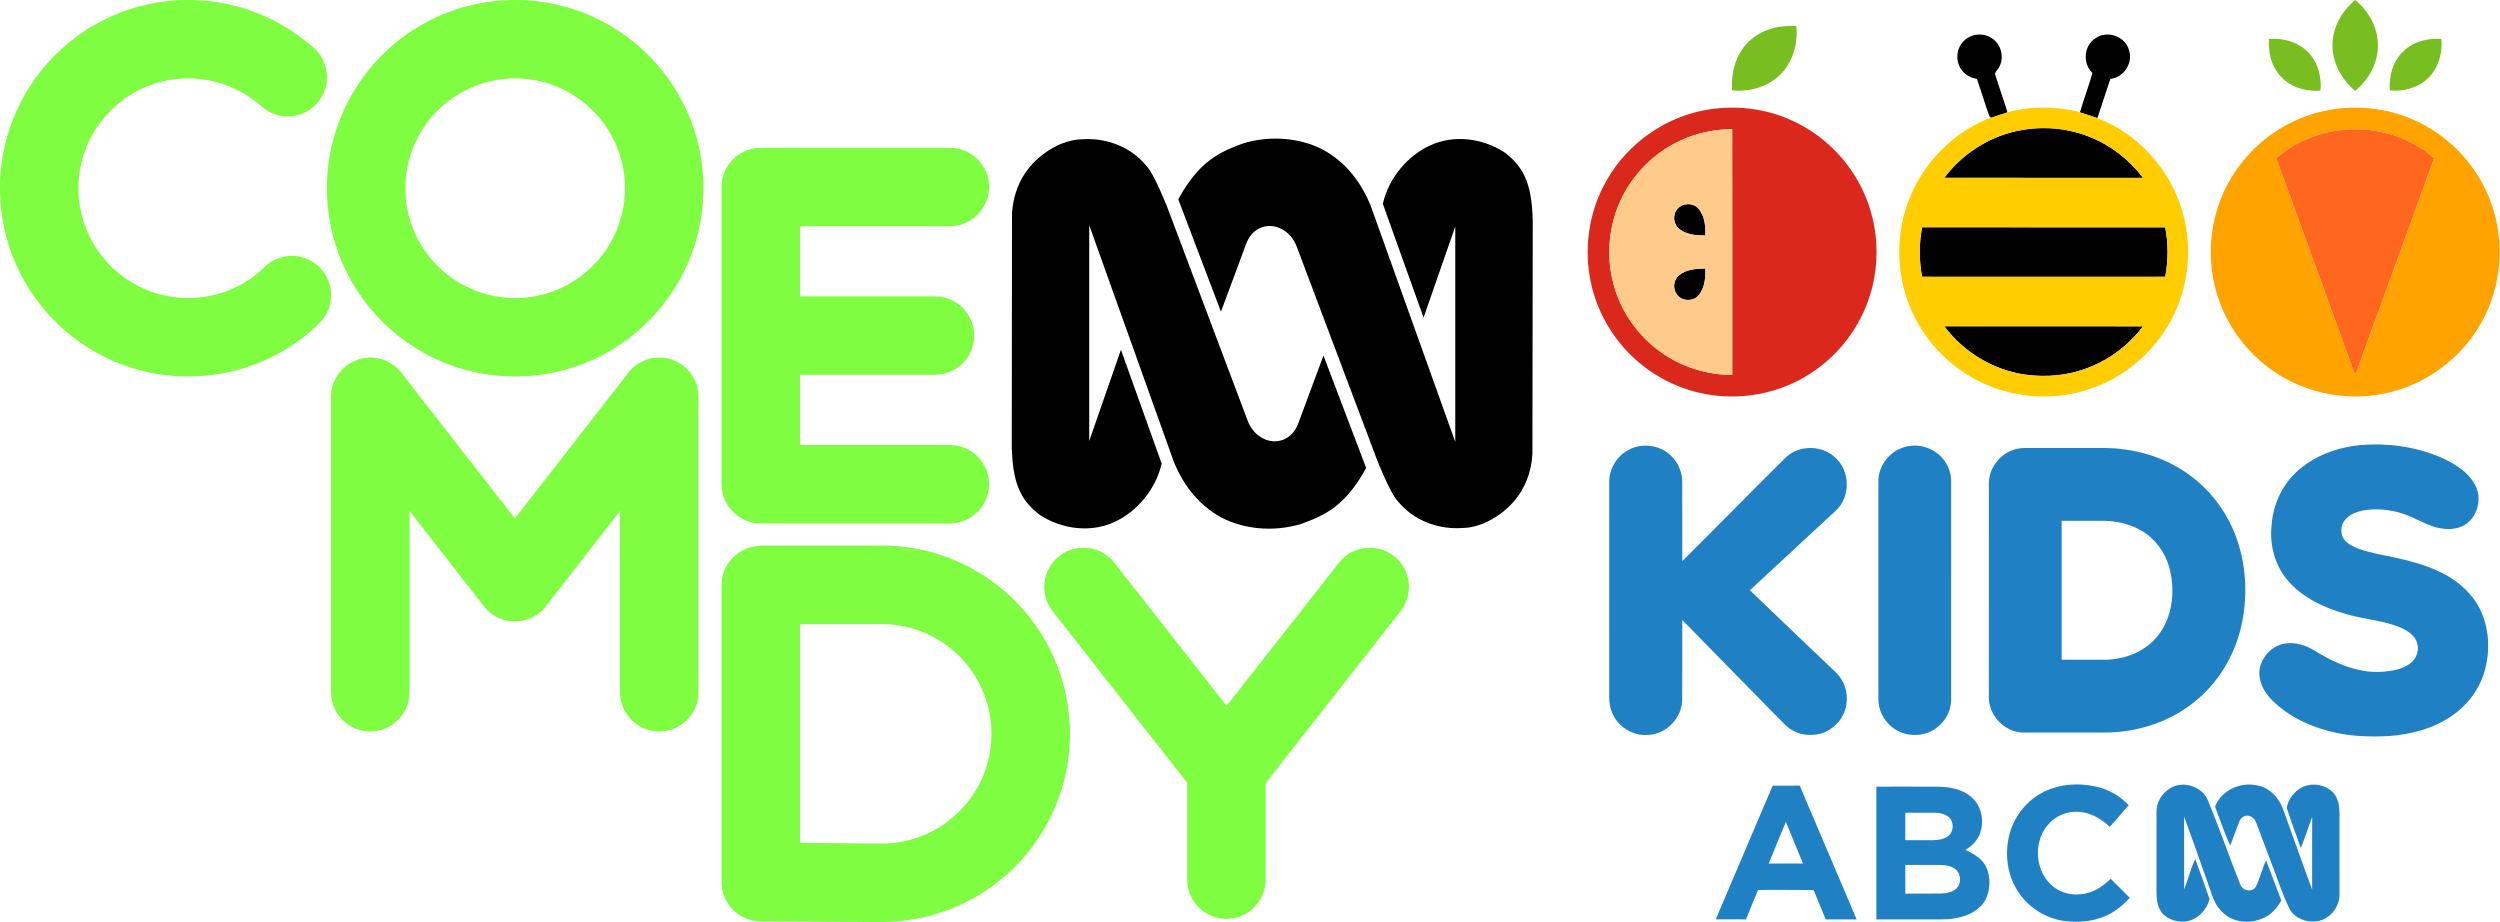 <svg height="592.8pt" viewBox="0 0 1607.292 592.8" width="1607.292pt" xmlns="http://www.w3.org/2000/svg"><g fill="#7efd41" transform="translate(0 749.999)"><g stroke-width=".708" transform="scale(.75)"><path d="m161.359-1000c-29.917 0-57.96 8.132-81.953 22.371a33.617 33.617 0 0 0 -6.846 4.301c-.077.051-.156.099-.232.15-43.595 28.875-72.328 78.344-72.328 134.537 0 89.102 72.258 161.359 161.359 161.359 42.817 0 81.74-16.703 110.615-43.879l-.148-.158a33.617 33.617 0 0 0 11.969-25.674 33.617 33.617 0 0 0 -33.617-33.615 33.617 33.617 0 0 0 -24.646 10.818c-16.806 15.718-39.371 25.275-64.172 25.275-52.017 0-94.127-42.11-94.127-94.127 0-32.767 16.773-61.643 42.18-78.486l-.199-.299h.002l.197.299c14.862-9.908 32.768-15.641 51.947-15.641 23.496 0 44.939 8.634 61.5 22.859l.09-.104a33.617 33.617 0 0 0 23.689 9.799 33.617 33.617 0 0 0 33.617-33.615 33.617 33.617 0 0 0 -13.553-26.924l.035-.041c-28.309-24.416-65.11-39.207-105.379-39.207z"/><path d="m441.615-1000c-35.81 0-68.932 11.677-95.684 31.422-.049.036-.096.073-.145.109a33.617 33.617 0 0 0 -2.279 1.732c-37.764 28.95-62.333 74.229-63.209 125.275a33.617 33.617 0 0 0 -.088 1.76 33.617 33.617 0 0 0  .049 1.389c.178 88.95 72.364 161.031 161.355 161.031 37.792 0 72.541-13.021 100-34.748.354-.28.699-.571 1.051-.854a33.617 33.617 0 0 0  .42-.342c36.52-29.545 59.889-74.787 59.889-125.416 0-89.102-72.258-161.359-161.359-161.359zm0 67.232c52.017 0 94.127 42.11 94.127 94.127 0 29.376-13.5 55.612-34.602 72.9a33.617 33.617 0 0 0 -.242.197c-.323.263-.641.529-.967.787-15.994 12.668-36.306 20.242-58.316 20.242-52.017 0-94.127-42.11-94.127-94.127 0-31.069 15.076-58.67 38.289-75.797 15.641-11.536 34.96-18.33 55.838-18.33z"/><path d="m652.16-873.318c-18.471 0-33.615 15.144-33.615 33.615v127.391 127.389c0 18.471 15.144 33.617 33.615 33.617h162.068c18.471 0 33.615-15.146 33.615-33.617 0-18.471-15.144-33.617-33.615-33.617h-128.451v-60.156h115.711c18.471 0 33.617-15.144 33.617-33.615 0-18.471-15.146-33.617-33.617-33.617h-115.711v-60.156h128.451c18.471 0 33.615-15.146 33.615-33.617 0-18.471-15.144-33.615-33.615-33.615z"/><path d="m565.111-693.559c-9.625 0-18.329 4.104-24.486 10.615-.637.637-1.203 1.345-1.77 2.123l-1.062 1.416-96.461 123.849-97.381-125.053c-3.352-4.31-7.625-7.579-12.287-9.732-.259-.122-.523-.232-.785-.348-.216-.093-.427-.199-.645-.287.1.044.176.086.268.129-.47-.2-.934-.411-1.414-.59-.212-.071-.424-.142-.707-.213-.212-.071-.424-.14-.637-.211-.514-.166-1.032-.316-1.551-.457-.173-.047-.346-.09-.52-.135-.364-.093-.73-.179-1.096-.26-.166-.037-.332-.075-.498-.109-1.047-.214-2.102-.377-3.162-.49-.187-.02-.375-.036-.562-.053-.365-.033-.731-.059-1.098-.08-.174-.01-.347-.022-.521-.029-.536-.022-1.073-.034-1.611-.029-.6.005-1.202.027-1.803.064-.602.038-1.203.091-1.805.162h-.141c-.424.071-.921.142-1.346.213-.212.071-.495.07-.707.141-.283.071-.494.072-.777.143-5.131 1.097-9.838 3.361-13.828 6.502-.997.785-1.95 1.626-2.854 2.516-.903.89-1.757 1.829-2.557 2.814-.4.493-.788.997-1.16 1.512-1.118 1.546-2.108 3.189-2.957 4.914-.142.212-.212.426-.354.709-.053.159-.13.285-.213.424-0.0.001-.002.001-.002.002-.027.045-.034.087-.068.139v.002c-.073.169-.133.342-.203.512-.192.456-.375.917-.547 1.383-.021.058-.048.114-.068.172-.028.077-.049.157-.076.234-.203.577-.391 1.159-.562 1.75-.019.067-.04.133-.059.199-.36 1.275-.649 2.581-.854 3.916-.001.004-.001.008-.002.012-.018.112-.044.222-.06.334v.002c-.052.351-.08.706-.121 1.059-.009.086-.021.172-.029.258-.032.295-.077.587-.102.883-.114 1.396-.135 2.799-.076 4.201v251.752c0 18.471 15.144 33.617 33.615 33.617 18.471 0 33.617-15.146 33.617-33.617v-155.484l63.6 81.467c1.722 2.282 3.758 4.38 6.111 6.219 14.579 11.323 35.809 8.706 47.203-5.873l1.912-2.406c.125-.2.229-.409.35-.611l61.293-78.654v155.344c0 18.471 15.144 33.617 33.615 33.617 18.471 0 33.617-15.146 33.617-33.617v-249.469-3.893c0-18.471-15.146-33.617-33.617-33.617z"/></g><path d="m567.079-399.273c-.773-.001-1.546.005-2.319.018v.053h-75.372l-.021.059c-.082-.001-.164-.006-.246-.006-1.009 0-1.968.183-2.947.3-12.464 1.49-22.264 12.068-22.264 24.913 0 .433.01.864.032 1.292-.022-.428-.034-.859-.034-1.292v191.083c0 13.787 11.251 25.1 25.014 25.208l-.066.005 75.902.425c28.981.478 57.697-9.448 80.361-28.715l-.051-.061.032-.026.073.088c7.696-6.528 14.703-14.119 20.754-22.824 38.376-54.724 25.105-130.203-29.619-168.579-21.082-14.809-45.252-21.896-69.23-21.939zm-75.187.281c.039.005.078.01.117.015-.039-.005-.078-.01-.117-.015zm22.443 50.266v.002h50.426c14.703-.425 29.617 3.609 42.621 12.686 31.9 22.399 39.65 66.401 17.304 98.301-3.33 4.764-7.157 8.98-11.38 12.656-.171.132-.341.266-.508.403v-.001c-12.527 10.828-28.291 16.668-44.32 17.039l-54.142-.425v-140.659z" stroke-width=".531"/><path d="m1175.023-530.465c-10.25-.227-20.483 4.187-27.248 12.844l-96.293 122.684-.027-.035-.027.035-96.223-122.684c-6.765-8.656-16.998-13.07-27.248-12.828-7.013.165-14.034 2.51-19.957 7.168-14.579 11.394-17.127 32.624-5.662 47.203l115.359 147.064v83.086c0 18.471 15.146 33.617 33.617 33.617 18.471 0 33.615-15.146 33.615-33.617v-82.732l115.711-147.488c11.394-14.579 8.848-35.811-5.66-47.205-5.923-4.629-12.944-6.956-19.957-7.111z" stroke-width=".708" transform="scale(.75)"/></g><g transform="matrix(.824 0 0 .824 901.932 -75.354)"><g fill="#78be20"><path d="m725.33 126.96c-.09-13.81 7.21-26.89 17.72-35.54 10.22 8.47 17.54 21.07 17.69 34.56.5 14.12-7.06 27.54-17.74 36.39-10.37-8.71-17.72-21.65-17.67-35.41z"/><path d="m269.92 123.88c9.73-9.48 23.82-13.08 37.11-12.07 1.36 13.78-2.88 28.48-12.97 38.24-9.74 9.38-23.84 13.2-37.12 11.95-1.22-13.74 2.85-28.4 12.98-38.12z"/><path d="m675.79 121.83c11.54-.96 23.96 2.67 31.7 11.63 6.84 7.73 9.34 18.48 8.5 28.6-11.96 1.17-24.86-2.99-32.47-12.6-6.28-7.69-8.41-17.9-7.73-27.63z"/><path d="m780.55 131.56c7.68-7.7 19.05-10.55 29.68-9.73 1.19 10.9-2.25 22.5-10.05 30.36-7.84 7.65-19.33 10.97-30.1 9.78-.85-10.95 2.25-22.73 10.47-30.41z"/></g><path d="m540.33 121.32c9.03-6.56 23.39-1.56 26.24 9.26 3.28 9.98-4.07 21.36-14.54 22.42-3.48 10.15-6.73 20.38-10.1 30.57l-.96-.3c-4.24-1.39-8.47-2.79-12.71-4.13 2.99-10.33 6.87-20.4 9.77-30.76-7.76-7.25-6.83-21.37 2.3-27.06z"/><path d="m437.56 123.55c5.58-5.89 15.43-6.86 22.07-2.21 6.91 4.39 9.53 14.04 6.15 21.44-.9 2.27-2.95 3.87-3.86 6.11 3.11 10.12 6.73 20.09 9.82 30.23-4.27 1.32-8.51 2.76-12.73 4.23-1.54-.78-1.9-2.67-2.46-4.14-2.81-8.74-5.68-17.45-8.6-26.15-4.42-.82-8.75-2.82-11.5-6.48-5.52-6.5-4.99-17.08 1.11-23.03z"/><path d="m473.2 195.13c20.4-5.81 42.74-4.82 62.46 3.04 16.59 6.51 31.15 17.86 41.87 32.06-51.69-.07-103.39.05-155.08-.06 12.53-16.77 30.61-29.3 50.75-35.04z"/><path d="m214.3 254.39c4.02-4.81 12.28-4.96 16.36-.13 4.93 5.68 5.56 13.73 5.36 20.94-6.94.01-14.51-.59-20.23-4.96-4.81-3.64-5.63-11.39-1.49-15.85z"/><path d="m405.09 268.78c63.24.04 126.47-.04 189.7.04 2.51 12.7 2.39 25.85.06 38.57-63.24.06-126.48.08-189.73 0-2.46-12.73-2.37-25.88-.03-38.61z"/><path d="m215.32 306.35c5.67-4.82 13.58-5.3 20.69-5.39.2 7.14-.39 15.1-5.2 20.8-4.05 5.01-12.58 4.92-16.62-.05-3.75-4.39-3.35-11.62 1.13-15.36z"/><path d="m422.43 346c51.67.04 103.35-.08 155.02.06-10.76 14.37-25.57 25.66-42.31 32.16-15.68 6.26-33.02 7.84-49.67 5.51-24.93-3.58-48.01-17.59-63.04-37.73z"/><path d="m239.55 176.72c20.82-3.14 42.57-.62 61.89 7.83 26.01 11.06 47.45 32.39 58.71 58.31 10.19 23.14 12.17 49.77 5.67 74.2-6.52 25.1-22.18 47.63-43.28 62.68-20.78 15.04-46.84 22.46-72.43 20.85-24.38-1.33-48.15-11-66.64-26.92-19.83-16.98-33.54-41-37.73-66.8-4.31-25.5.37-52.48 13.36-74.88 16.63-29.33 47.07-50.36 80.45-55.27m-23.95 24.85c-20.27 9.55-36.87 26.54-46.05 46.97-9.71 21.23-11.13 46.07-4.13 68.32 6.46 20.82 20.36 39.2 38.56 51.18 15.59 10.4 34.3 15.92 53.02 15.92-.04-63.94.07-127.89-.05-191.84-14.23.35-28.52 3.15-41.35 9.45z" fill="#da281c"/><path d="m471.74 179.12c11.38-3.34 23.39-4.03 35.18-3.51 7.17.63 14.45 1.3 21.34 3.53 4.24 1.34 8.47 2.74 12.71 4.13 32.46 12.03 58.07 40.55 67.38 73.82 6.22 21.8 5.68 45.5-1.53 66.99-10.89 32.86-37.8 59.98-70.72 70.78-35.79 12.39-77.63 5.07-106.9-19.03-17.76-14.21-31-33.99-37.36-55.83-6.42-21.85-6.06-45.63 1.07-67.26 8.28-25.29 25.89-47.38 48.7-61.09 5.52-3.29 11.22-6.42 17.4-8.3 4.22-1.47 8.46-2.91 12.73-4.23m1.46 16.01c-20.14 5.74-38.22 18.27-50.75 35.04 51.69.11 103.39-.01 155.08.06-10.72-14.2-25.28-25.55-41.87-32.06-19.72-7.86-42.06-8.85-62.46-3.04m-68.11 73.65c-2.34 12.73-2.43 25.88.03 38.61 63.25.08 126.49.06 189.73 0 2.33-12.72 2.45-25.87-.06-38.57-63.23-.08-126.46 0-189.7-.04m17.34 77.22c15.03 20.14 38.11 34.15 63.04 37.73 16.65 2.33 33.99.75 49.67-5.51 16.74-6.5 31.55-17.79 42.31-32.16-51.67-.14-103.35-.02-155.02-.06z" fill="#ffcd00"/><path d="m725.54 176.76c22.03-3.4 45.09-.3 65.28 9.22 29.47 13.6 52.35 40.6 60.86 71.94 6.71 24.23 5.11 50.69-4.69 73.87-13.9 33.76-45.25 59.58-81.08 66.67-35.78 7.63-74.97-3.52-101.08-29.22-12.34-11.78-21.8-26.48-27.69-42.47-7.91-21.75-8.88-45.95-2.86-68.28 8.75-33.01 33.5-61.22 65.04-74.31 8.37-3.57 17.22-6 26.22-7.42m-44.11 38.12c20.33 55.95 40.77 111.87 61.04 167.84.26.03.78.09 1.04.12 20.39-55.97 40.89-111.91 61.09-167.94-18.55-16.4-44.09-24.17-68.66-22.37-19.86 1.57-39.47 9.15-54.51 22.35z" fill="#ffa300"/><path d="m215.6 201.57c12.83-6.3 27.12-9.1 41.35-9.45.12 63.95.01 127.9.05 191.84-18.72 0-37.43-5.52-53.02-15.92-18.2-11.98-32.1-30.36-38.56-51.18-7-22.25-5.58-47.09 4.13-68.32 9.18-20.43 25.78-37.42 46.05-46.97m-1.3 52.82c-4.14 4.46-3.32 12.21 1.49 15.85 5.72 4.37 13.29 4.97 20.23 4.96.2-7.21-.43-15.26-5.36-20.94-4.08-4.83-12.34-4.68-16.36.13m1.02 51.96c-4.48 3.74-4.88 10.97-1.13 15.36 4.04 4.97 12.57 5.06 16.62.05 4.81-5.7 5.4-13.66 5.2-20.8-7.11.09-15.02.57-20.69 5.39z" fill="#fecb8a"/><path d="m681.43 214.88c15.04-13.2 34.65-20.78 54.51-22.35 24.57-1.8 50.11 5.97 68.66 22.37-20.2 56.03-40.7 111.97-61.09 167.94-.26-.03-.78-.09-1.04-.12-20.27-55.97-40.71-111.89-61.04-167.84z" fill="#ff671e"/><g fill="#1f80c4"><path d="m746.56 438.76c21.11-1.9 42.81 1.03 62.42 9.19 10.92 4.79 22.16 11.26 27.81 22.26 4.61 8.85 2.59 20.27-4.16 27.46-5.16 5.6-13.34 7.31-20.65 6.3-12.23-1.19-22.23-9.21-33.86-12.41-9.49-2.67-19.65-3.61-29.37-1.74-5.76 1.21-11.88 3.77-14.92 9.11-2.78 4.97-2.03 11.98 2.59 15.61 6.66 5.34 15.33 6.98 23.42 9.01 16.07 3.28 32.39 6.4 47.42 13.23 12.42 5.6 23.84 14.23 30.95 26.03 9.12 15.07 10.58 33.93 6.23 50.78-3.78 14.68-13.26 27.57-25.66 36.17-14.51 10.2-32.26 14.72-49.76 16.01-13.76.66-27.67.34-41.18-2.64-18.12-3.87-35.78-11.81-49.17-24.86-5.51-5.36-9.89-12.4-10.4-20.23-.6-8.6 4.53-16.79 11.58-21.37 6.91-4.35 15.76-4.24 23.26-1.53 6.34 2.1 11.58 6.37 17.5 9.33 13.01 6.86 27.52 12.04 42.43 11.16 7.97-.43 16.42-1.7 22.99-6.59 5.12-3.77 7.39-11.05 4.95-16.98-2.01-5.06-6.81-8.26-11.53-10.51-13.61-6.1-28.79-6.65-42.95-10.86-17.07-4.77-34.19-12.47-45.94-26.18-10.26-11.79-14.47-28.06-12.73-43.45 1.09-15.46 7.83-30.55 19.19-41.19 13.38-12.62 31.46-19.23 49.54-21.11z"/><path d="m175.6 442.74c10.51-6.06 24.77-4.28 33.5 4.16 5.73 5.4 8.99 13.24 8.87 21.12.08 20.42-.01 40.83.04 61.25 27.17-26.92 53.82-54.35 81.06-81.2 10.48-9.64 28.17-9.39 38.4.5 11.68 10.42 11.89 30.62.38 41.24-22.39 20.71-44.77 41.44-67.13 62.2 22.28 21.49 44.82 42.71 67.16 64.14 6.66 6.27 9.61 15.9 8.17 24.88-1.6 11.51-11.12 21.3-22.53 23.39-6.22.97-12.85.48-18.47-2.56-5.43-2.55-9.1-7.47-13.37-11.49-24.56-25.05-49.12-50.11-73.68-75.16-.05 20.61.09 41.24-.07 61.85.12 14.42-12.44 27.5-26.87 27.8-11.18.89-22.33-5.77-27.14-15.83-2.2-4.33-2.97-9.22-2.93-14.03.02-55.67-.01-111.34.02-167-.22-10.27 5.55-20.37 14.59-25.26z"/><path d="m393.54 439.75c12.37-2.81 26.07 3.77 31.43 15.29 1.88 3.67 2.85 7.81 2.83 11.94-.03 57.03 0 114.06-.02 171.09-.28 8.82-5.2 17.28-12.54 22.12-10.03 6.82-24.48 6.21-33.8-1.61-6.47-5.16-10.44-13.32-10.43-21.61-.01-56.68-.02-113.36 0-170.04-.06-12.86 9.92-24.81 22.53-27.18z"/><path d="m479.41 441.58c2.16-.47 4.37-.59 6.58-.6 15.66.04 31.32.01 46.98.02 9.66.09 19.39-.41 29 .95 16.68 2.06 32.99 7.68 47.09 16.87 15.09 9.72 27.51 23.5 35.7 39.46 10.39 20.12 14.09 43.35 11.96 65.8-1.58 17.15-6.82 34.07-15.93 48.74-9.87 16.07-24.28 29.28-41.06 37.87-16.84 8.57-35.86 12.74-54.73 12.31-20.34-.01-40.68.01-61.02 0-12.05-.17-23-9.41-25.91-20.99-1.15-3.9-.84-7.99-.86-11.99.02-54.02-.02-108.05.02-162.07.28-12.48 9.99-23.87 22.18-26.37m34.59 56.21v108.42h34c15.03-.27 30.6-6.01 40.34-17.84 11.28-13.5 14.07-32.45 10.79-49.36-2.19-12.03-8.72-23.33-18.56-30.67-9.89-7.37-22.38-10.48-34.58-10.56-10.66.01-21.33 0-31.99.01z"/><path d="m288.52 704.45c7.04-.04 14.08.01 21.12-.02 14.81 34.78 29.65 69.55 44.38 104.36-8.04.01-16.08-.03-24.13.02-3.16-7.51-6.05-15.13-9.29-22.6l-.49-.34c-14.34-.2-28.69-.03-43.02-.08-3.1 7.68-6.22 15.34-9.37 22.99-7.87.01-15.73.03-23.6-.02 14.83-34.75 29.59-69.54 44.4-104.31m-3.1 60.75c8.92.02 17.84 0 26.77.01-4.49-10.82-8.86-21.69-13.36-32.5-4.62 10.77-8.88 21.69-13.41 32.49z"/><path d="m497.63 710.6c13.05-7.47 28.98-8.64 43.47-5.38 9.62 2.15 18.47 7.34 25.24 14.49-5.05 5.53-9.67 11.45-14.87 16.85-5.89-5.62-13.16-10.17-21.33-11.38-9.21-1.6-19.15 1.59-25.58 8.41-12.53 12.73-12 35.67.93 47.94 5.92 5.73 14.39 8.47 22.56 7.71 9.38-.44 17.65-5.73 24.22-12.1 5.03 4.89 9.95 9.9 14.91 14.86-5.62 5.97-12.1 11.34-19.75 14.48-9.54 3.96-20.17 4.79-30.37 3.68-15.69-1.87-30.35-11.23-38.25-24.97-7.52-12.55-9.17-28.14-5.67-42.23 3.38-13.5 12.35-25.5 24.49-32.36z"/><path d="m597.97 706.93c10.18-7.11 26.22-2.04 30.41 9.7 8.96 21.41 16.36 43.46 25 65 1.74 4.84 9.14 6.47 12.03 1.82 3.31-6.64 4.94-13.99 8.09-20.71 3.98 10.42 7.87 20.87 11.89 31.27-3.3 5.94-7.98 11.41-14.48 13.91-10.3 4.69-23.78 3.4-31.79-5.05-6.2-5.78-8.05-14.31-10.9-21.95-6.28-17.43-12.21-34.99-18.69-52.34.08 18.91-.01 37.81.05 56.72 3.17-7.77 5.05-16.09 8.7-23.64 3.78 10.35 7.34 20.79 11.09 31.15-2.18 9.02-9.95 16.84-19.4 17.68-7.82.58-16.74-2.92-19.93-10.56-1.94-4.35-2-9.22-2.05-13.89.03-20.36-.02-40.72.02-61.08-.07-7.23 3.9-14.16 9.96-18.03z"/><path d="m633.68 720.86c4.39-12.06 18.77-19.16 31.32-16.86 9.92 1.05 17.9 8.82 21.41 17.83 7.77 21.19 15.11 42.54 23.04 63.67.01-18.92-.07-37.84.04-56.76-3.07 8.13-5.66 16.44-8.92 24.49-3.53-10.48-7.48-20.83-10.94-31.33.75-5.67 4.44-10.88 8.99-14.31 7.81-6.02 19.89-4.97 26.85 1.9 4.29 4.28 5.24 10.65 5.32 16.46-.01 21.37.03 42.75-.02 64.12-.19 8.11-5.48 15.62-12.84 18.89-9.68 3.91-22.63.07-26.88-9.93-6.11-13.08-10.41-26.93-15.72-40.35-3.21-8.48-6.33-17-9.57-25.47-1.04-2.89-3.71-5.18-6.81-5.43-2.94-.03-5.45 2.16-6.39 4.84-2.41 6.2-4.65 12.46-7.04 18.67-4.43-9.93-8.01-20.26-11.84-30.43z"/><path d="m369.44 705.22c15.86.01 31.72-.06 47.59.03 9.28.13 19.31 1.71 26.49 8.1 11.02 9.11 11.25 28.22.44 37.59-1.56 1.4-3.36 2.5-5.15 3.59 6.61 3.09 13.64 6.97 16.61 14.07 3.14 7.65 3 16.77-.54 24.27-4.19 8.29-13.15 12.9-21.94 14.65-7.52 1.72-15.26 1.2-22.91 1.27-13.53-.01-27.06.01-40.59-.01 0-34.52 0-69.04 0-103.56m22.56 20.34v21.44c7.34-.01 14.67.02 22.01 0 4.02-.14 8.34-.73 11.59-3.3 4.37-3.52 4.53-10.95.41-14.71-3.34-2.77-7.86-3.44-12.06-3.44-7.32.01-14.63.01-21.95.01m.01 40.75c-.01 7.46-.03 14.92.01 22.39 9.25-.09 18.49.09 27.74-.09 4.85-.22 10.53-1.11 13.45-5.48 2.47-4.16 2-10.34-1.97-13.43-3.44-2.72-8-3.37-12.26-3.38-8.99-.01-17.98.01-26.97-.01z"/></g></g><g transform="matrix(.531 0 0 .531 0 0)"><path d="m1315.8 168.4c23.8-.4 52.8 8.5 72.4 32.7 8.9 8.6 25.1 49.8 25.1 49.8l97.5 258.9c12.5 31.1 50.2 33.4 61.3 2.3l30.3-81.6 51.7 136.1c-25.1 45.9-49.5 57.1-78.3 67.6-33.6 10.5-73.8 7-102.7-10.9-9.6-6.2-34.7-22.5-51.7-63.7l-102.6-286.9v261.2l38.4-110.4 49.3 137.8c-7.2 31.6-30.1 58.1-56.7 70.5-29.1 13.7-63.8 8.9-90.1-7.8-26.2-19.4-33.6-42.4-34.7-83.2l.3-282.6c3-47.1 33.1-72.7 59.5-84.1 12.1-4.3 17.2-5.4 31-5.7z"/><path d="m1764.9 639.5c-23.8.4-52.8-8.5-72.4-32.6-8.9-8.6-25.1-49.8-25.1-49.8l-97.5-258.9c-12.6-31.1-50.2-33.5-61.3-2.4l-30.3 81.6-51.7-136.1c25.1-45.8 49.5-57.1 78.3-67.6 33.6-10.5 73.9-7 102.7 10.9 9.6 6.2 34.7 22.5 51.7 63.7l102.7 286.8v-260.9l-38.4 110.4-49.3-137.8c7.2-31.7 30.1-58.1 56.7-70.5 29.1-13.7 63.8-8.9 90.1 7.8 26.2 19.4 33.6 42.4 34.7 83.1l-.4 282.6c-2.9 47.1-33 72.7-59.5 84.1-12 4.3-17.2 5.4-31 5.6z"/></g></svg>